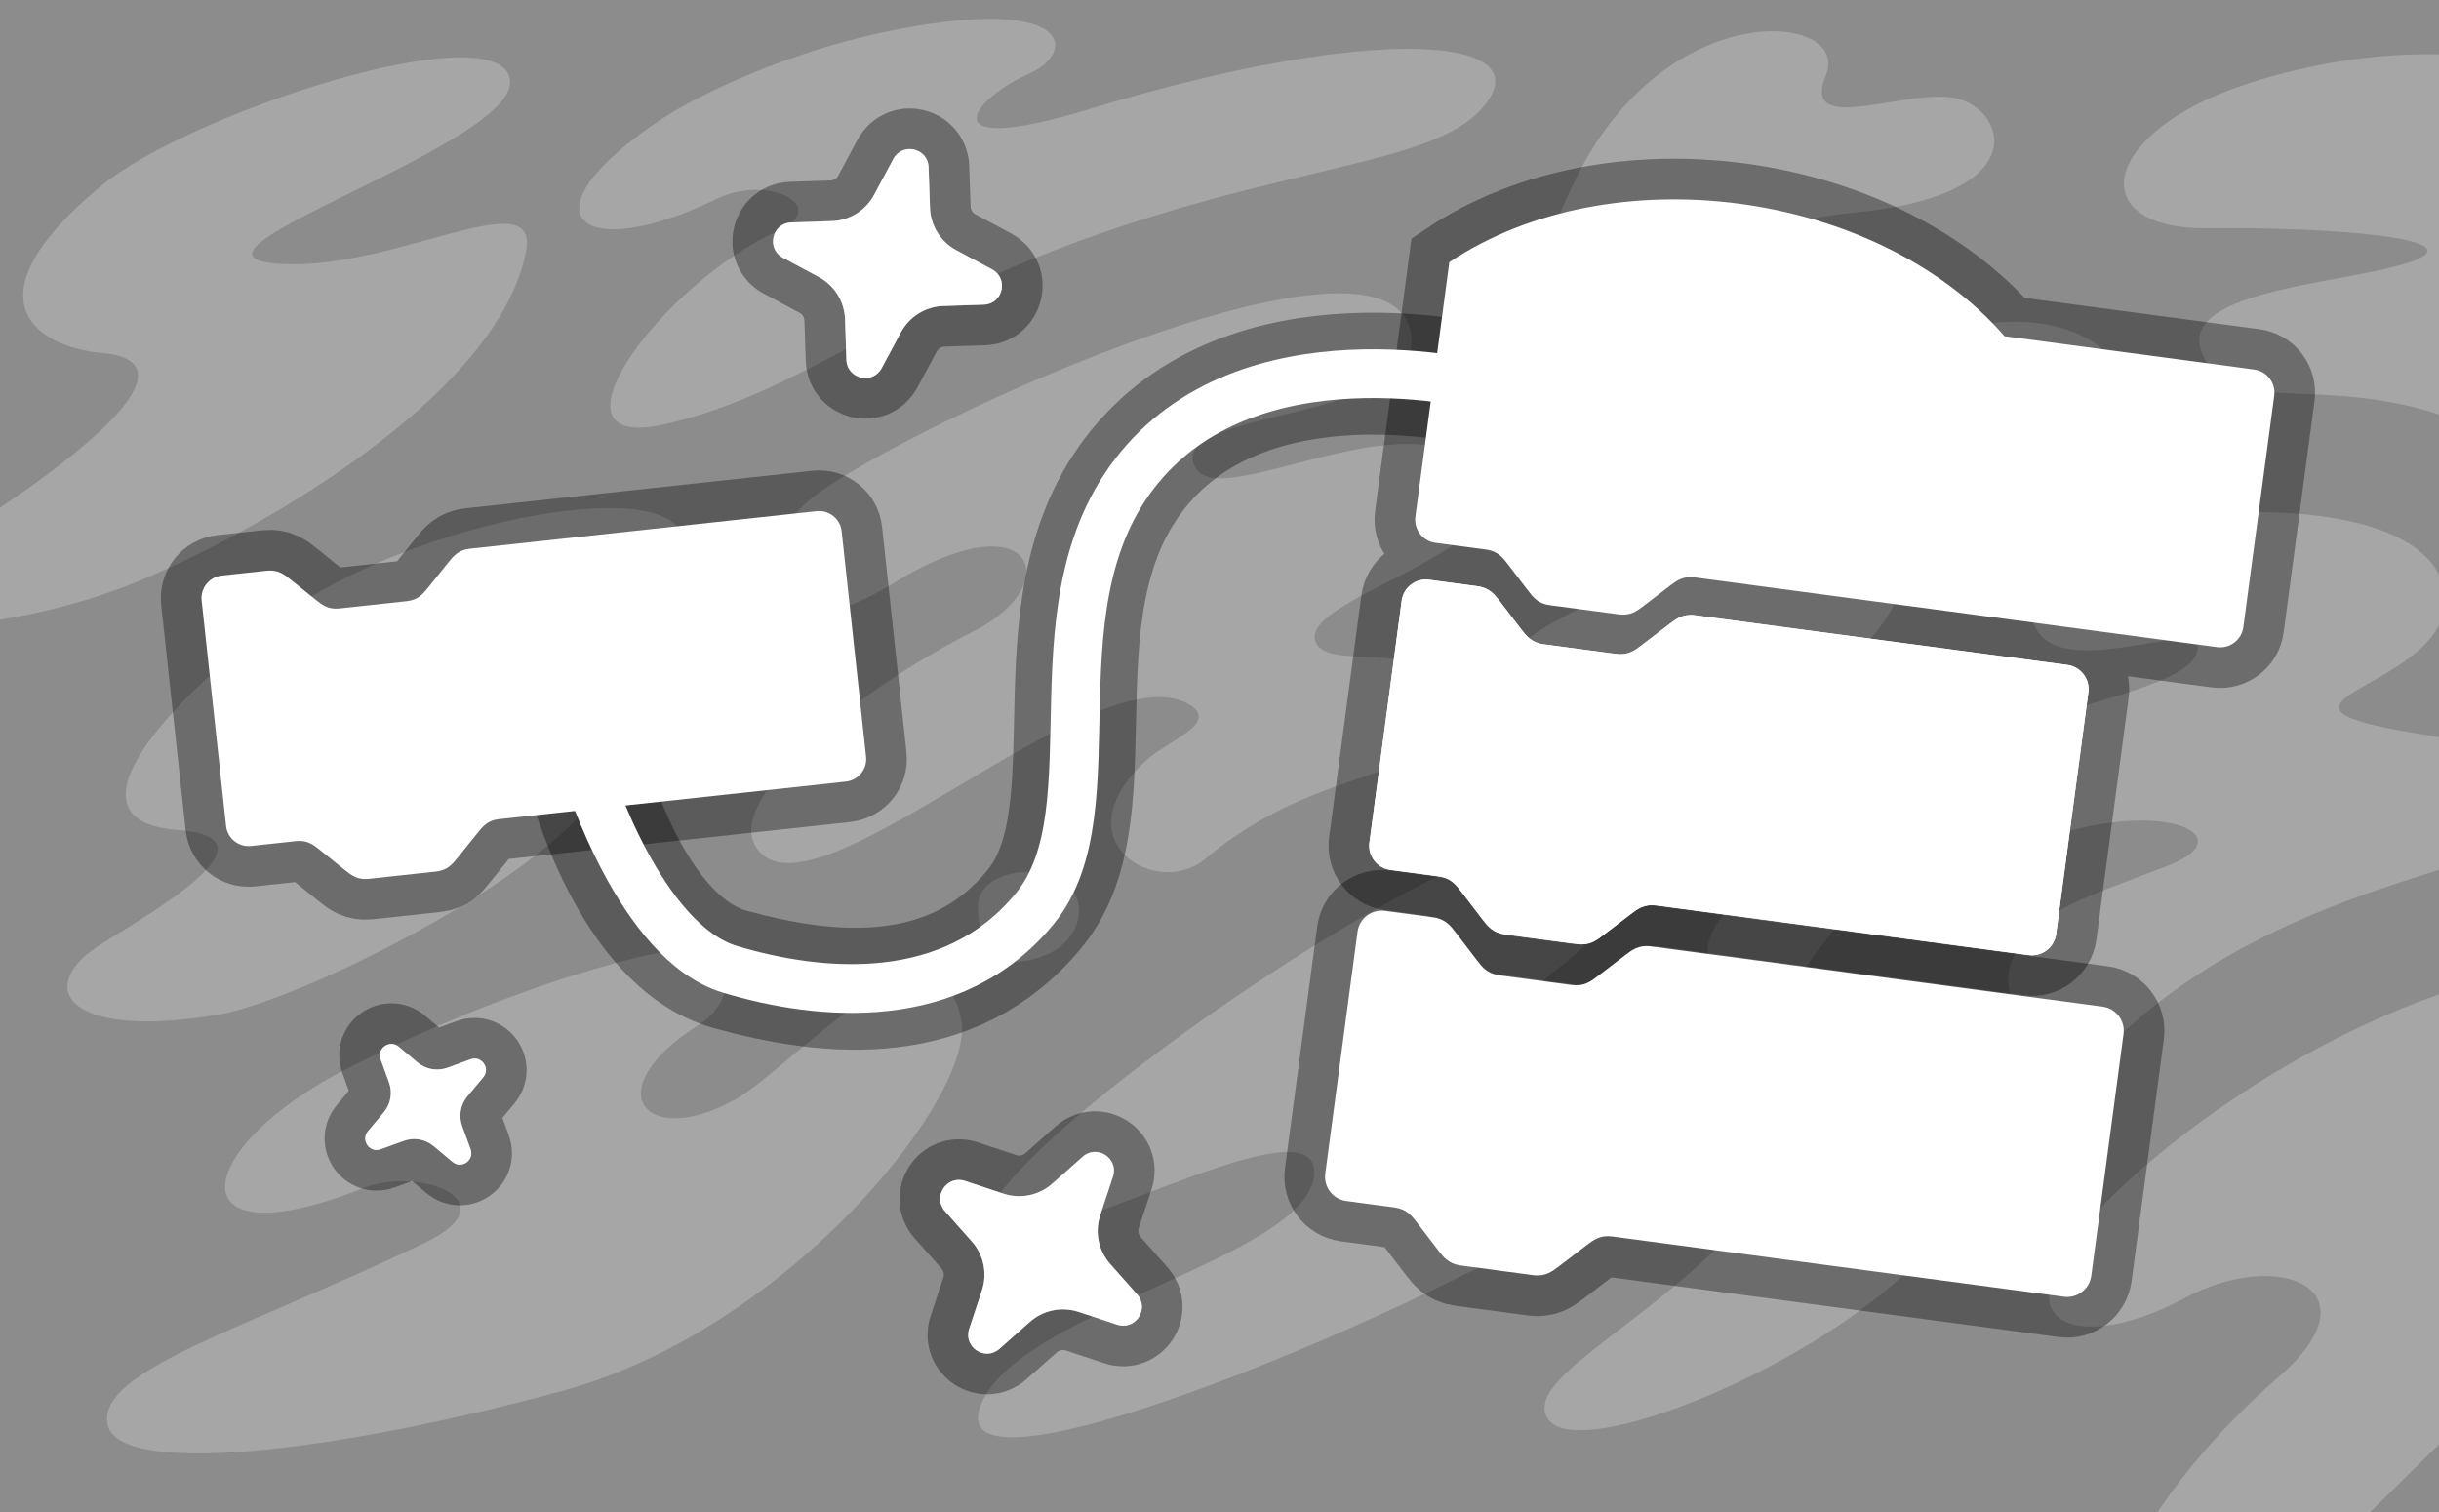 <svg version="1.1" xmlns="http://www.w3.org/2000/svg" xmlns:xlink="http://www.w3.org/1999/xlink" width="300" height="186" viewBox="0,0,300,186"><g transform="translate(-90,-87)"><g data-paper-data="{&quot;isPaintingLayer&quot;:true}" stroke-linejoin="miter" stroke-miterlimit="10" stroke-dasharray="" stroke-dashoffset="0" style="mix-blend-mode: normal"><path d="M90,273v-186h300v186z" fill="#a6a6a6" fill-rule="nonzero" stroke="none" stroke-width="1" stroke-linecap="butt"/><path d="M90,273v-109.768c4.621,-0.726 9.71,-1.972 14.742,-3.838c12.852,-4.767 46.351,-22.497 49.966,-41.515v0c1.689,-8.893 -17.021,2.884 -30.994,1.52c-13.973,-1.364 31.014,-14.998 28.97,-22.838c-2.044,-7.84 -39.48,4.421 -50.221,13.293c-16.921,13.976 -7.943,19.868 0,20.555c11.141,0.963 -0.352,10.943 -12.462,19.051v-62.461h300v6.691c-6.73,-0.172 -15.156,0.828 -23.886,3.717c-17.712,5.863 -20.07,17.831 -4.486,17.669c15.582,-0.162 33.295,1.307 24.7,4.201c-8.595,2.893 -31.87,3.431 -24.336,13.063h0c4.024,5.144 14.615,1.196 28.008,5.651v19.711c-3.001,-6.131 -14.889,-8.606 -29.621,-7.417c-16.65,1.344 -22.608,7.965 -20.094,13.726c3.025,6.932 19.669,-0.803 20.016,2.412c0.626,5.79 -22.302,7.725 -32.254,14.475c-11.905,8.076 -1.341,15.918 8.519,11.266c17.237,-8.134 30.522,-2.719 20.075,1.343c-10.448,4.062 -17.123,5.726 -19.307,12.039c-2.185,6.314 7.021,14.54 14.531,7.805c12.472,-11.185 27.513,-16.017 38.135,-19.332v15.309c-13.036,4.555 -27.36,13.006 -38.316,23.027c-18.477,16.899 -7.317,22.056 6.999,14.349c11.847,-6.378 23.911,-0.957 11.557,9.724c-6.132,5.302 -11.242,11.17 -14.843,16.571zM390,273h-8.452c2.723,-2.658 5.543,-5.467 8.452,-8.336zM210.47,260.335c-4.123,13.515 63.533,-16.06 76.676,-26.383c13.143,-10.324 8.082,-22.403 -1.432,-17.719c-9.514,4.683 -14.38,-2.164 -4.04,-10.131c15.454,-11.91 4.866,-19.605 -8.557,-14.16c-22.275,9.037 -64.363,39.951 -61.637,46.071c2.726,6.12 40.84,-16.98 40.172,-6.564c-0.667,10.415 -37.537,16.945 -41.181,28.887zM280.041,260.732c1.718,7.863 36.867,-6.779 47.81,-20.906c12.367,-15.969 -7.145,-25.468 -17.351,-10.24c-12.008,17.917 -31.72,25.372 -30.459,31.146zM208.225,212.398c-3.036,-14.844 -20.824,6.002 -27.839,9.885c-11.076,6.129 -17.025,-1.162 -4.652,-9.061c6.339,-4.046 4.024,-11.217 -7.078,-8.511c-7.655,1.866 -20.576,5.933 -35.852,13.688c-19.55,9.923 -21.359,23.997 1.796,14.787c7.001,-2.785 18.379,1.56 7.625,6.715c-22.242,10.664 -40.147,15.642 -39.016,22.231c1.139,6.628 27.68,3.648 55.909,-4.015c28.084,-7.624 50.984,-36.541 49.108,-45.719zM218.558,204.511c4.572,-1.829 5.594,-7.054 1.946,-9.242c-3.648,-2.189 -10.215,-0.73 -10.215,3.162c0,3.892 1.703,8.708 8.268,6.08zM379.995,175.644c-7.849,-2.56 6.525,-4.843 10.005,-11.742v13.782c-3.62,-0.607 -7.265,-1.146 -10.005,-2.039zM312.456,205.466c1.954,-2.918 7.073,-7.983 4.809,-9.939c-2.264,-1.956 -9.974,-2.204 -14.593,3.144c-3.563,4.124 -3.459,7.097 -0.107,9.428c4.316,3.001 7.936,0.285 9.891,-2.633zM302.771,175.97c8.73,-2.087 18.281,-9.03 20.943,-16.244c4.998,-13.538 12.822,-19.45 21.531,-21.907c13.384,-3.778 -1.536,-17.371 -20.249,-8.015c-4.123,2.062 -11.925,7.638 -13.571,11.702c-2.725,6.733 -7.373,3.396 -4.207,-1.87c9.037,-15.031 -12.142,-11.221 -13.832,10.309c-0.904,11.507 -12.414,11.493 -17.223,17.37c-4.452,5.443 6.732,13.408 26.607,8.657zM283.831,108.99c-4.124,8.42 -10.453,24.569 -4.036,28.526c9.332,5.756 9.986,-21.81 37.932,-24.329c22.682,-2.044 19.06,-12.663 12.952,-14.075c-6.109,-1.414 -19.297,4.903 -16.092,-2.851c3.206,-7.754 -19.632,-9.986 -30.756,12.73zM116.997,211.788c11.679,-2.006 54.734,-23.738 47.714,-34.91c-7.019,-11.172 -22.83,8.244 -26.063,3.563c-7.443,-10.778 33.892,-15.678 35.427,-25.891c1.534,-10.213 -33.568,-3.671 -49.635,8.439c-16.067,12.11 -26.264,25.118 -12.582,26.113c13.68,0.995 -5.051,11.152 -9.861,14.337c-7.757,5.135 -3.631,11.55 15,8.348zM238.259,192.65c14.393,-12.181 29.955,-9.558 29.739,-17.864c-0.279,-10.717 -14.69,-4.549 -16.213,-8.926c-1.928,-5.548 28.188,-11.678 20.142,-20.931c-8.313,-9.562 -31.798,5.162 -34.883,-0.383c-4.202,-7.557 29.566,-5.415 26.361,-17.111c-4.118,-15.039 -64.559,13.103 -74.019,21.228c-9.461,8.126 -6.447,20.507 10.631,10.003c17.078,-10.504 21.273,0.157 9.767,5.976c-15.586,7.883 -29.866,20.501 -27.018,26.143c5.923,11.734 41.727,-24.032 53.474,-17.147c3.888,2.279 -2.62,4.491 -5.152,6.8c-10.939,9.977 1.223,17.247 7.169,12.213zM204.036,124.706c35.331,-17.66 60.657,-15.908 68.17,-24.282c8.043,-8.968 -12.886,-10.76 -48.217,0c-19.765,6.019 -14.715,-1.107 -7.343,-4.395c5.126,-2.286 5.557,-8.385 -11.009,-6.26c-16.41,2.104 -29.924,8.992 -34.298,11.901c-17.593,11.701 -10.184,18.054 6.853,9.784c6.269,-3.044 14.071,0.926 7.556,3.905c-14.547,6.652 -29.494,27.156 -14.34,23.904c11.62,-2.494 21.714,-9.102 32.629,-14.558z" fill="#8c8c8c" fill-rule="nonzero" stroke="none" stroke-width="1" stroke-linecap="butt"/><path d="M162.3,182.247c0,0 5.256,20.605 17.5,24c12.244,3.395 27.421,4.852 37.5,-7.5c10.079,-12.352 -1.263,-38.277 13.5,-55c14.763,-16.723 43,-9 43,-9" fill="none" fill-rule="nonzero" stroke-opacity="0.349" stroke="#000000" stroke-width="15" stroke-linecap="round"/><path d="M114.802,160.877c-0.166,-1.531 0.941,-2.906 2.472,-3.072l5.544,-0.6c1.386,-0.15 2.154,0.468 2.922,1.086l3.072,2.472c0.768,0.618 1.536,1.236 2.922,1.086l8.316,-0.9c1.386,-0.15 2.004,-0.918 2.622,-1.686l2.472,-3.072c0.618,-0.768 1.236,-1.536 2.622,-1.686l42.684,-4.622c1.531,-0.166 2.906,0.941 3.072,2.472l3.002,27.72c0.166,1.531 -0.941,2.906 -2.472,3.072l-42.684,4.622c-1.386,0.15 -2.004,0.918 -2.622,1.686l-2.472,3.072c-0.618,0.768 -1.236,1.536 -2.622,1.686l-8.316,0.9c-1.386,0.15 -2.154,-0.468 -2.922,-1.086l-3.072,-2.472c-0.768,-0.618 -1.536,-1.236 -2.922,-1.086l-5.544,0.6c-1.531,0.166 -2.906,-0.941 -3.072,-2.472z" fill="none" fill-rule="nonzero" stroke-opacity="0.349" stroke="#000000" stroke-width="10" stroke-linecap="butt"/><path d="M114.802,160.877c-0.166,-1.531 0.941,-2.906 2.472,-3.072l5.544,-0.6c1.386,-0.15 2.154,0.468 2.922,1.086l3.072,2.472c0.768,0.618 1.536,1.236 2.922,1.086l8.316,-0.9c1.386,-0.15 2.004,-0.918 2.622,-1.686l2.472,-3.072c0.618,-0.768 1.236,-1.536 2.622,-1.686l42.684,-4.622c1.531,-0.166 2.906,0.941 3.072,2.472l3.002,27.72c0.166,1.531 -0.941,2.906 -2.472,3.072l-42.684,4.622c-1.386,0.15 -2.004,0.918 -2.622,1.686l-2.472,3.072c-0.618,0.768 -1.236,1.536 -2.622,1.686l-8.316,0.9c-1.386,0.15 -2.154,-0.468 -2.922,-1.086l-3.072,-2.472c-0.768,-0.618 -1.536,-1.236 -2.922,-1.086l-5.544,0.6c-1.531,0.166 -2.906,-0.941 -3.072,-2.472z" fill="#ffffff" fill-rule="nonzero" stroke="none" stroke-width="0" stroke-linecap="butt"/><g fill="none" fill-rule="nonzero" stroke-opacity="0.349" stroke="#000000" stroke-width="10" stroke-linecap="butt"><path d="M262.41,160.899c0.219,-1.643 1.728,-2.797 3.371,-2.577l5.948,0.794c1.487,0.198 2.131,1.041 2.776,1.884l2.577,3.371c0.644,0.843 1.289,1.685 2.776,1.884l8.923,1.19c1.487,0.198 2.33,-0.446 3.173,-1.09l3.371,-2.577c0.843,-0.644 1.686,-1.289 3.173,-1.09l45.798,6.11c1.643,0.219 2.797,1.728 2.577,3.371l-3.968,29.742c-0.219,1.643 -1.728,2.797 -3.371,2.577l-45.798,-6.11c-1.487,-0.198 -2.33,0.446 -3.173,1.09l-3.371,2.577c-0.843,0.644 -1.685,1.289 -3.173,1.09l-8.923,-1.19c-1.487,-0.198 -2.131,-1.041 -2.776,-1.884l-2.577,-3.371c-0.644,-0.843 -1.289,-1.686 -2.776,-1.884l-5.948,-0.794c-1.643,-0.219 -2.797,-1.728 -2.577,-3.371zM268.27,119.249c19.873,-13.278 52.597,-8.913 68.295,9.111l30.701,4.096c1.572,0.21 2.676,1.654 2.466,3.225l-3.796,28.456c-0.21,1.572 -1.654,2.676 -3.225,2.466l-64.283,-8.576c-1.423,-0.19 -2.229,0.427 -3.035,1.043l-3.225,2.466c-0.806,0.617 -1.613,1.233 -3.035,1.043l-8.537,-1.139c-1.423,-0.19 -2.039,-0.996 -2.656,-1.802l-2.466,-3.225c-0.617,-0.806 -1.233,-1.613 -2.656,-1.802l-6.257,-0.835c-1.572,-0.21 -2.676,-1.654 -2.466,-3.225z"/><path d="M256.977,201.629c0.219,-1.643 1.728,-2.797 3.371,-2.577l5.948,0.794c1.487,0.198 2.131,1.041 2.776,1.884l2.577,3.371c0.644,0.843 1.289,1.685 2.776,1.884l8.923,1.19c1.487,0.198 2.33,-0.446 3.173,-1.09l3.371,-2.577c0.843,-0.644 1.686,-1.289 3.173,-1.09l55.556,7.411c1.643,0.219 2.797,1.728 2.577,3.371l-3.968,29.742c-0.219,1.643 -1.728,2.797 -3.371,2.577l-55.556,-7.411c-1.487,-0.198 -2.33,0.446 -3.173,1.09l-3.371,2.577c-0.843,0.644 -1.685,1.289 -3.173,1.09l-8.923,-1.19c-1.487,-0.198 -2.131,-1.041 -2.776,-1.884l-2.577,-3.371c-0.644,-0.843 -1.289,-1.686 -2.776,-1.884l-5.948,-0.794c-1.643,-0.219 -2.797,-1.728 -2.577,-3.371z"/></g><g fill="#ffffff" fill-rule="nonzero" stroke="none" stroke-width="0" stroke-linecap="butt"><path d="M262.41,160.899c0.219,-1.643 1.728,-2.797 3.371,-2.577l5.948,0.794c1.487,0.198 2.131,1.041 2.776,1.884l2.577,3.371c0.644,0.843 1.289,1.685 2.776,1.884l8.923,1.19c1.487,0.198 2.33,-0.446 3.173,-1.09l3.371,-2.577c0.843,-0.644 1.685,-1.289 3.173,-1.09l45.798,6.11c1.643,0.219 2.797,1.728 2.577,3.371l-3.968,29.742c-0.219,1.643 -1.728,2.797 -3.371,2.577l-45.798,-6.11c-1.487,-0.198 -2.33,0.446 -3.173,1.09l-3.371,2.577c-0.843,0.644 -1.685,1.289 -3.173,1.09l-8.923,-1.19c-1.487,-0.198 -2.131,-1.041 -2.776,-1.884l-2.577,-3.371c-0.644,-0.843 -1.289,-1.685 -2.776,-1.884l-5.948,-0.794c-1.643,-0.219 -2.797,-1.728 -2.577,-3.371zM268.27,119.249c19.873,-13.278 52.597,-8.913 68.295,9.111l30.701,4.096c1.572,0.21 2.676,1.654 2.466,3.225l-3.796,28.456c-0.21,1.572 -1.654,2.676 -3.225,2.466l-64.283,-8.576c-1.423,-0.19 -2.229,0.427 -3.035,1.043l-3.225,2.466c-0.806,0.617 -1.613,1.233 -3.035,1.043l-8.537,-1.139c-1.423,-0.19 -2.039,-0.996 -2.656,-1.802l-2.466,-3.225c-0.617,-0.806 -1.233,-1.613 -2.656,-1.802l-6.257,-0.835c-1.572,-0.21 -2.676,-1.654 -2.466,-3.225z"/><path d="M262.41,160.899c0.219,-1.643 1.728,-2.797 3.371,-2.577l5.948,0.794c1.487,0.198 2.131,1.041 2.776,1.884l2.577,3.371c0.644,0.843 1.289,1.685 2.776,1.884l8.923,1.19c1.487,0.198 2.33,-0.446 3.173,-1.09l3.371,-2.577c0.843,-0.644 1.685,-1.289 3.173,-1.09l45.798,6.11c1.643,0.219 2.797,1.728 2.577,3.371l-3.968,29.742c-0.219,1.643 -1.728,2.797 -3.371,2.577l-45.798,-6.11c-1.487,-0.198 -2.33,0.446 -3.173,1.09l-3.371,2.577c-0.843,0.644 -1.685,1.289 -3.173,1.09l-8.923,-1.19c-1.487,-0.198 -2.131,-1.041 -2.776,-1.884l-2.577,-3.371c-0.644,-0.843 -1.289,-1.685 -2.776,-1.884l-5.948,-0.794c-1.643,-0.219 -2.797,-1.728 -2.577,-3.371zM256.977,201.629c0.219,-1.643 1.728,-2.797 3.371,-2.577l5.948,0.794c1.487,0.198 2.131,1.041 2.776,1.884l2.577,3.371c0.644,0.843 1.289,1.685 2.776,1.884l8.923,1.19c1.487,0.198 2.33,-0.446 3.173,-1.09l3.371,-2.577c0.843,-0.644 1.685,-1.289 3.173,-1.09l55.556,7.411c1.643,0.219 2.797,1.728 2.577,3.371l-3.968,29.742c-0.219,1.643 -1.728,2.797 -3.371,2.577l-55.556,-7.411c-1.487,-0.198 -2.33,0.446 -3.173,1.09l-3.371,2.577c-0.843,0.644 -1.685,1.289 -3.173,1.09l-8.923,-1.19c-1.487,-0.198 -2.131,-1.041 -2.776,-1.884l-2.577,-3.371c-0.644,-0.843 -1.289,-1.685 -2.776,-1.884l-5.948,-0.794c-1.643,-0.219 -2.797,-1.728 -2.577,-3.371z"/></g><path d="M162.3,182.247c0,0 6.397,20.669 17.5,24c11.103,3.331 27.421,4.852 37.5,-7.5c10.079,-12.352 -1.263,-38.277 13.5,-55c14.763,-16.723 43,-9 43,-9" fill="none" fill-rule="nonzero" stroke="#ffffff" stroke-width="6" stroke-linecap="round"/><g fill="#ffffff" fill-rule="evenodd" stroke-linecap="butt"><path d="M192.302,114.199c2.193,-0.072 4.182,-1.307 5.217,-3.242l2.357,-4.398c1.117,-2.078 4.264,-1.344 4.342,1.014l0.169,4.988c0.072,2.193 1.307,4.182 3.239,5.216l4.398,2.357c2.078,1.117 1.344,4.264 -1.015,4.345l-4.987,0.166c-2.19,0.073 -4.178,1.308 -5.213,3.239l-2.361,4.397c-1.114,2.079 -4.26,1.344 -4.342,-1.014l-0.166,-4.987c-0.073,-2.19 -1.308,-4.178 -3.243,-5.214l-4.398,-2.357c-2.078,-1.117 -1.344,-4.264 1.015,-4.345z" stroke-opacity="0.349" stroke="#000000" stroke-width="10"/><path d="M192.302,114.199c2.193,-0.072 4.182,-1.307 5.217,-3.242l2.357,-4.398c1.117,-2.078 4.264,-1.344 4.342,1.014l0.169,4.988c0.072,2.193 1.307,4.182 3.239,5.216l4.398,2.357c2.078,1.117 1.344,4.264 -1.015,4.345l-4.987,0.166c-2.19,0.073 -4.178,1.308 -5.213,3.239l-2.361,4.397c-1.114,2.079 -4.26,1.344 -4.342,-1.014l-0.166,-4.987c-0.073,-2.19 -1.308,-4.178 -3.243,-5.214l-4.398,-2.357c-2.078,-1.117 -1.344,-4.264 1.015,-4.345z" stroke="none" stroke-width="1"/></g><g fill="#ffffff" fill-rule="evenodd" stroke-linecap="butt"><path d="M213.422,233.838c2.083,0.692 4.376,0.221 6.017,-1.236l3.733,-3.31c1.767,-1.563 4.465,0.215 3.723,2.454l-1.567,4.738c-0.692,2.083 -0.221,4.376 1.233,6.015l3.31,3.733c1.563,1.767 -0.215,4.465 -2.456,3.726l-4.736,-1.57c-2.08,-0.69 -4.373,-0.219 -6.012,1.235l-3.736,3.308c-1.764,1.565 -4.462,-0.213 -3.723,-2.454l1.57,-4.736c0.69,-2.08 0.219,-4.373 -1.238,-6.014l-3.31,-3.733c-1.563,-1.767 0.215,-4.465 2.456,-3.726z" stroke-opacity="0.349" stroke="#000000" stroke-width="10"/><path d="M213.422,233.838c2.083,0.692 4.376,0.221 6.017,-1.236l3.733,-3.31c1.767,-1.563 4.465,0.215 3.723,2.454l-1.567,4.738c-0.692,2.083 -0.221,4.376 1.233,6.015l3.31,3.733c1.563,1.767 -0.215,4.465 -2.456,3.726l-4.736,-1.57c-2.08,-0.69 -4.373,-0.219 -6.012,1.235l-3.736,3.308c-1.764,1.565 -4.462,-0.213 -3.723,-2.454l1.57,-4.736c0.69,-2.08 0.219,-4.373 -1.238,-6.014l-3.31,-3.733c-1.563,-1.767 0.215,-4.465 2.456,-3.726z" stroke="none" stroke-width="1"/></g><g fill="#ffffff" fill-rule="evenodd" stroke-linecap="butt"><path d="M141.359,217.697c1.022,0.857 2.424,1.103 3.677,0.647l2.85,-1.036c1.349,-0.488 2.476,1.12 1.556,2.219l-1.945,2.328c-0.857,1.022 -1.103,2.424 -0.648,3.676l1.036,2.85c0.488,1.349 -1.12,2.476 -2.221,1.557l-2.326,-1.947c-1.021,-0.855 -2.423,-1.101 -3.674,-0.646l-2.852,1.034c-1.347,0.49 -2.475,-1.118 -1.556,-2.219l1.947,-2.326c0.855,-1.021 1.101,-2.423 0.645,-3.676l-1.036,-2.85c-0.488,-1.349 1.12,-2.476 2.221,-1.557z" stroke-opacity="0.349" stroke="#000000" stroke-width="10"/><path d="M141.359,217.697c1.022,0.857 2.424,1.103 3.677,0.647l2.85,-1.036c1.349,-0.488 2.476,1.12 1.556,2.219l-1.945,2.328c-0.857,1.022 -1.103,2.424 -0.648,3.676l1.036,2.85c0.488,1.349 -1.12,2.476 -2.221,1.557l-2.326,-1.947c-1.021,-0.855 -2.423,-1.101 -3.674,-0.646l-2.852,1.034c-1.347,0.49 -2.475,-1.118 -1.556,-2.219l1.947,-2.326c0.855,-1.021 1.101,-2.423 0.645,-3.676l-1.036,-2.85c-0.488,-1.349 1.12,-2.476 2.221,-1.557z" stroke="none" stroke-width="1"/></g></g></g></svg>
